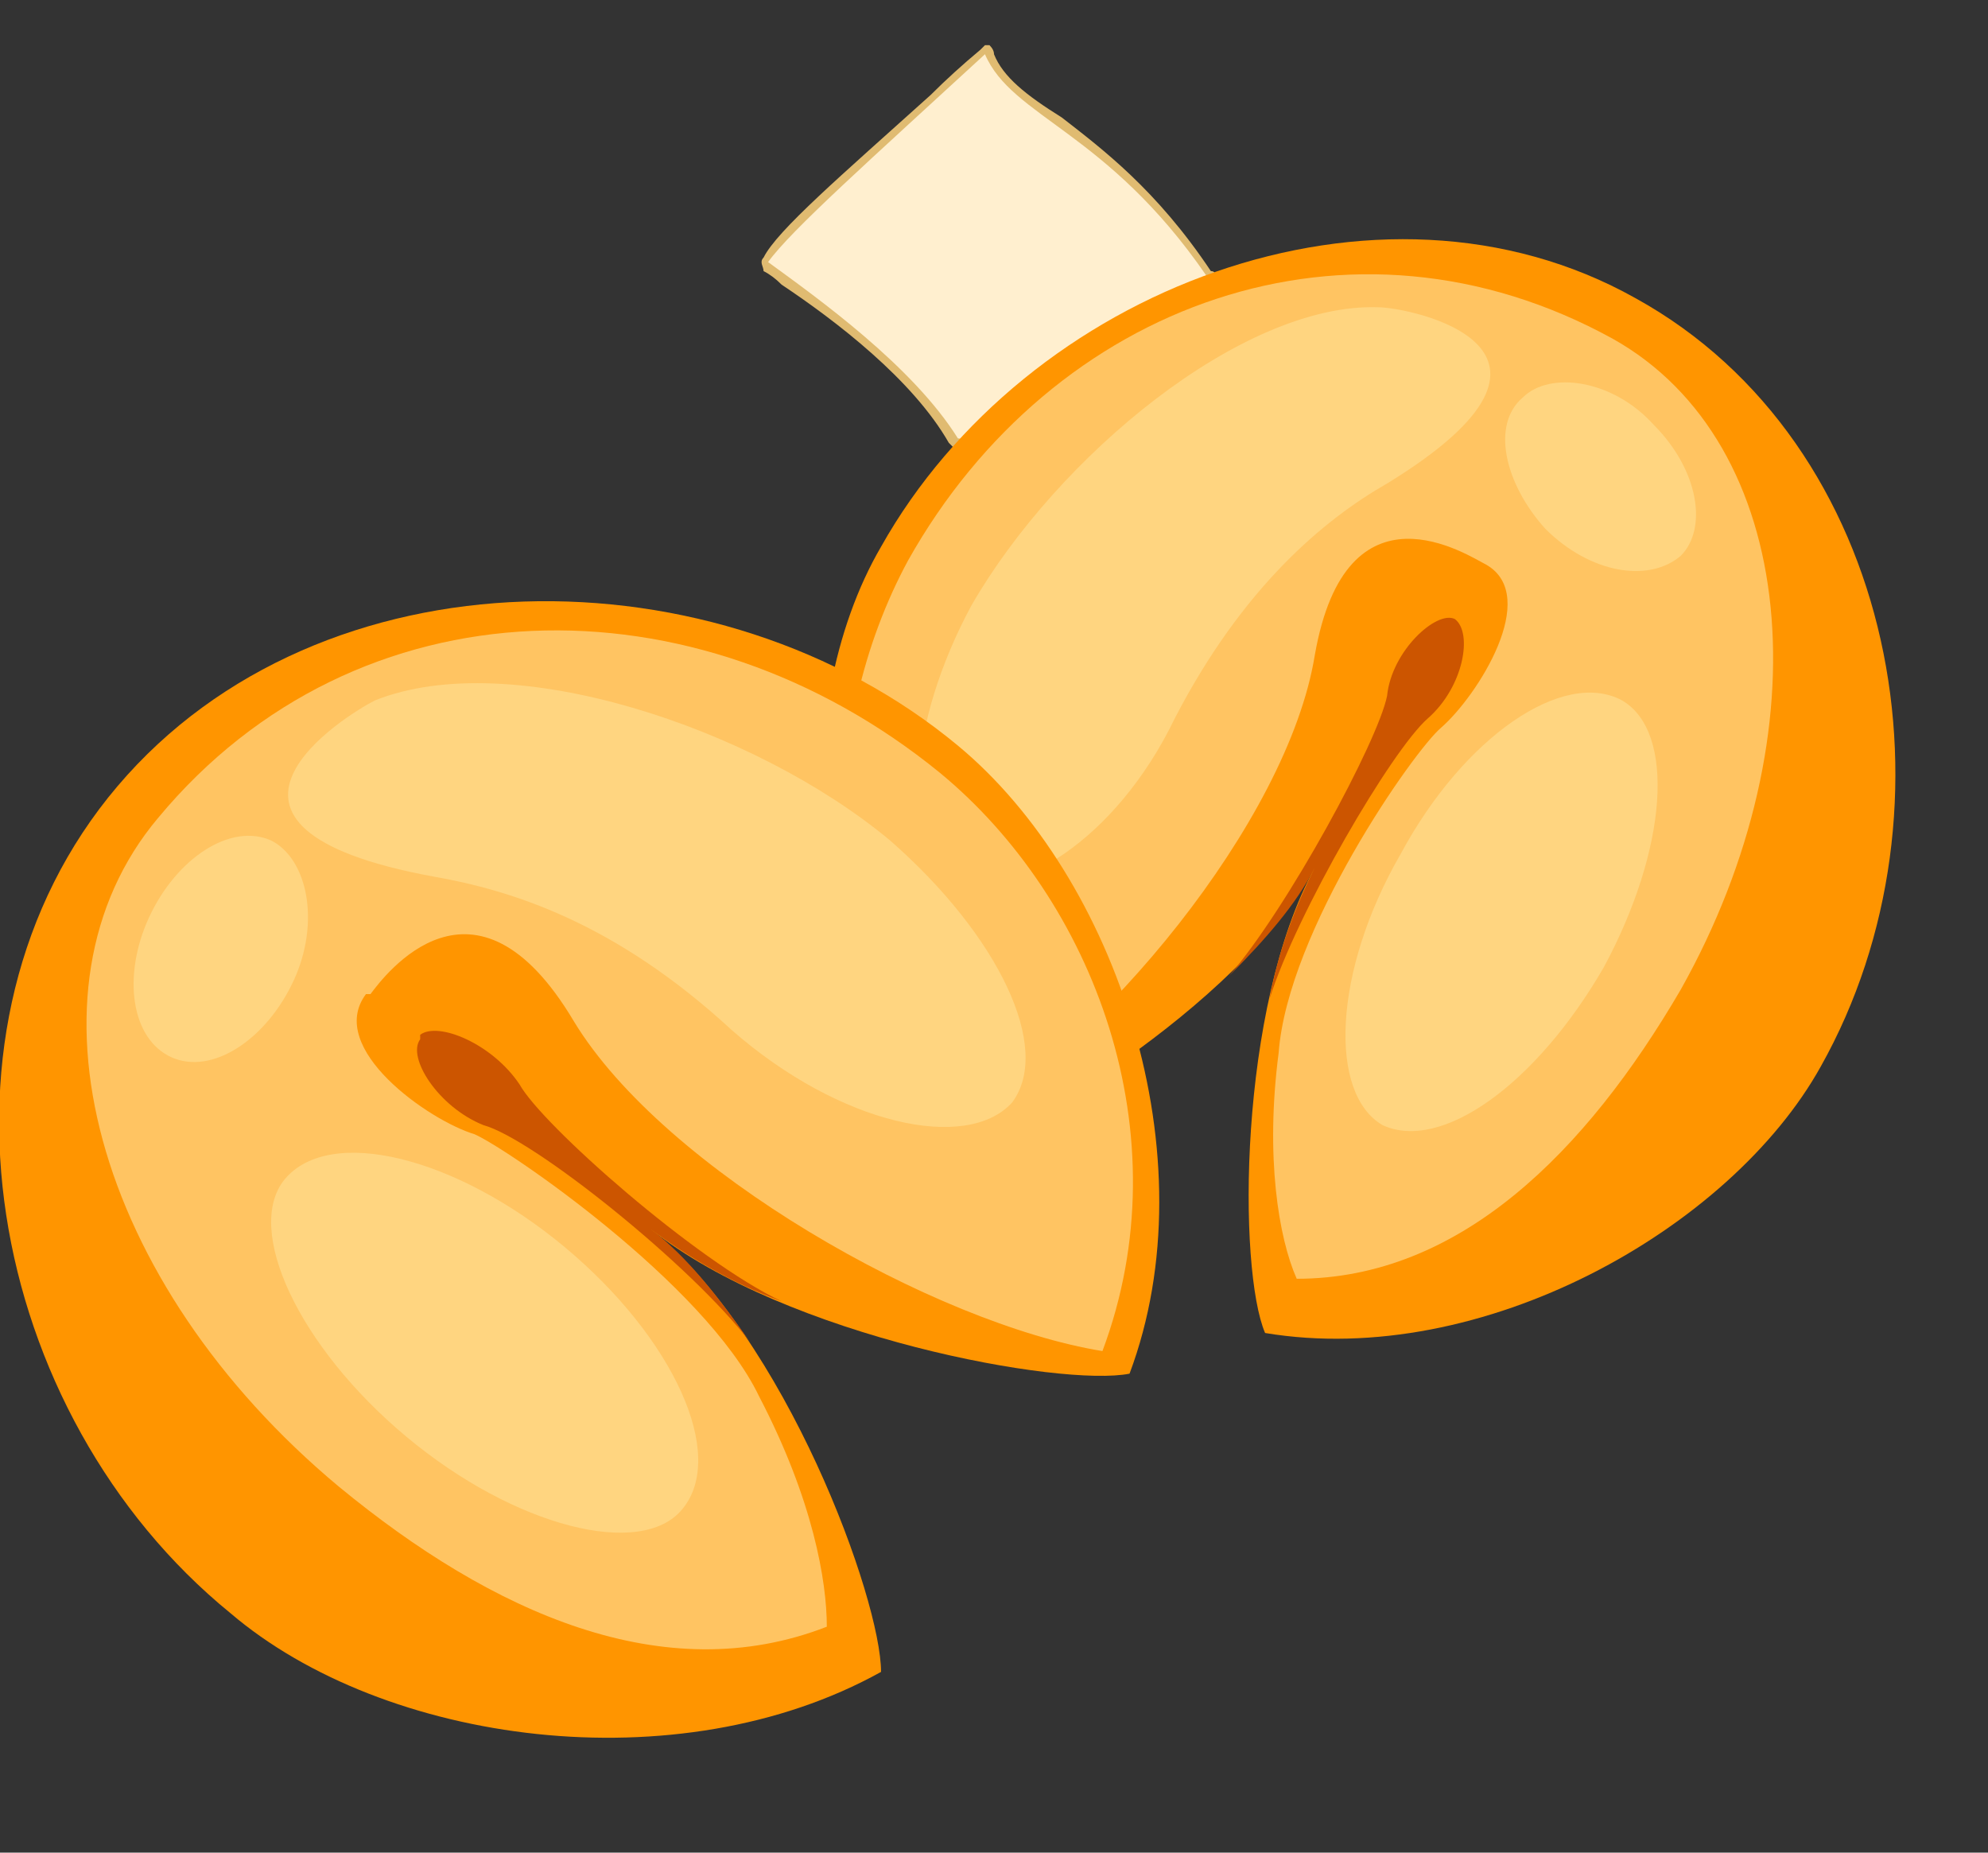 <svg version="1.2" xmlns="http://www.w3.org/2000/svg" viewBox="0 0 44 41" width="44" height="41"><rect x="0" y="0" width="44" height="41" fill="#333333" stroke="none"/><defs><clipPath clipPathUnits="userSpaceOnUse" id="cp1"><path d="m0 13.25h25.72v25.21h-25.72z"/></clipPath></defs><style>.a{fill:#e0bb71}.b{fill:#ffefcf}.c{fill:#ff9500}.d{fill:#c50}.e{fill:#ffc462}.f{fill:#ffd580}</style><path class="a" d="m22 10q-0.4 0-0.9-0.1 0 0-0.1-0.1c-0.8-1.4-2.5-2.7-3.7-3.5q-0.2-0.2-0.4-0.3c0-0.1-0.1-0.2 0-0.3 0.3-0.6 1.7-1.8 3.7-3.6q0.5-0.5 1.1-1 0.1-0.1 0.1-0.1 0.1 0 0.1 0 0.1 0.1 0.1 0.2c0.2 0.5 0.7 0.9 1.5 1.4 0.9 0.7 2.1 1.6 3.3 3.4q0.1 0 0.1 0.1c-0.3 1.9-2.2 3.9-4.9 3.9z"/><path class="b" d="m26.7 6.1c-2.2-3.2-4.3-3.5-4.9-4.9-2.5 2.3-4.3 3.9-4.8 4.6 1.1 0.8 3.2 2.3 4.2 3.9 2.8 0.5 5.2-1.5 5.5-3.6z"/><path class="c" d="m36.2 6.6c-5.7-3.2-13.5-0.2-16.7 5.5-2.1 3.6-1.8 9.8 1.4 13.5 1.4-0.3 6.5-3.3 8.2-6.4-1.7 3.1-1.7 8.9-1.1 10.3 4.8 0.8 10.3-2.3 12.3-5.9 3.2-5.7 1.7-13.8-4.1-17z"/><path class="d" d="m32.2 13.7c-0.4-0.2-1.4 0.7-1.5 1.7-0.2 1-2.2 4.7-3.5 6.2 0.8-0.8 1.5-1.6 1.9-2.4-0.4 0.8-0.8 1.8-1 2.9 0.6-1.9 2.7-5.5 3.5-6.2 0.8-0.7 1-1.9 0.6-2.2z"/><path class="e" d="m35.7 7.5c-5.8-3.2-12.4-0.8-15.6 4.9-2 3.7-2.1 8.9 1.1 12.5 3.1-1.7 7.3-6.7 7.9-10.4 0.7-4 3.4-2.2 3.8-2 1.2 0.7-0.2 2.9-1 3.6-0.6 0.5-3.4 4.5-3.6 7.2-0.3 2.3 0 4.1 0.4 5 3.6 0 6.4-2.8 8.5-6.4 3.2-5.7 2.6-12.1-1.5-14.4z"/><path class="f" d="m26 15.9c-1.3 2.7-3.6 4.1-4.8 3.5-1.3-0.7-1.1-3.4 0.3-6 1.9-3.3 6-6.7 9-6.6 0.7 0 5.1 0.9 0.2 3.9-1.4 0.8-3.2 2.3-4.7 5.2z"/><path class="f" d="m35.5 21.4c-1.5 2.6-3.6 4.1-4.9 3.5-1.2-0.7-1.1-3.4 0.4-6 1.4-2.6 3.6-4.1 4.9-3.4 1.2 0.7 1 3.3-0.4 5.9z"/><path class="f" d="m34.2 11.7c-0.9-1-1.2-2.3-0.5-2.9 0.6-0.6 2-0.4 2.9 0.6 1 1 1.2 2.3 0.6 2.9-0.7 0.6-2 0.4-3-0.6z"/><g clip-path="url(#cp1)"><path class="c" d="m2.6 17.4c4.5-5.3 13.3-5.3 18.6-0.9 3.5 2.9 5.6 9.1 3.8 13.9-1.5 0.3-7.6-0.8-10.6-3.2 3 2.4 5.1 8.2 5.1 9.8-4.5 2.5-11 1.6-14.4-1.3-5.4-4.4-7-13-2.5-18.3z"/></g><path class="d" d="m9.3 23q0 0 0-0.1c0.4-0.3 1.6 0.2 2.2 1.1 0.5 0.9 3.9 3.9 5.8 4.8-1.1-0.4-2.1-1-2.9-1.6 0.8 0.6 1.5 1.5 2.2 2.5-1.3-1.7-4.8-4.5-5.9-4.8-1-0.4-1.7-1.5-1.4-1.9z"/><path class="e" d="m3.5 18.1c4.4-5.3 11.9-5.4 17.3-1 3.4 2.8 5.4 8 3.6 12.8-3.7-0.6-9.7-4-11.7-7.3-2.2-3.7-4.2-1-4.5-0.6q0 0 0 0h-0.1c-0.9 1.2 1.4 2.8 2.4 3.1 0.7 0.3 5.1 3.3 6.3 5.8 1.2 2.3 1.5 4.1 1.5 5.1-3.6 1.4-7.4-0.3-10.8-3.1-5.4-4.5-7.2-11-4-14.8z"/><path class="f" d="m16.2 22.8c2.4 2.1 5.2 2.7 6.2 1.6 0.9-1.2-0.3-3.7-2.7-5.8-3-2.5-8.4-4.3-11.4-3.1-0.6 0.3-4.7 2.8 1.3 3.9 1.7 0.3 4 1 6.6 3.4z"/><path class="f" d="m9 31.8c2.4 2 5.2 2.7 6.1 1.6 1-1.2-0.2-3.8-2.6-5.8-2.4-2-5.2-2.7-6.2-1.5-0.9 1.1 0.3 3.7 2.7 5.7z"/><path class="f" d="m6.5 21.7c0.6-1.3 0.3-2.7-0.5-3.1-0.9-0.4-2.1 0.4-2.7 1.7-0.6 1.3-0.4 2.7 0.5 3.1 0.9 0.4 2.1-0.4 2.7-1.7z"/></svg>